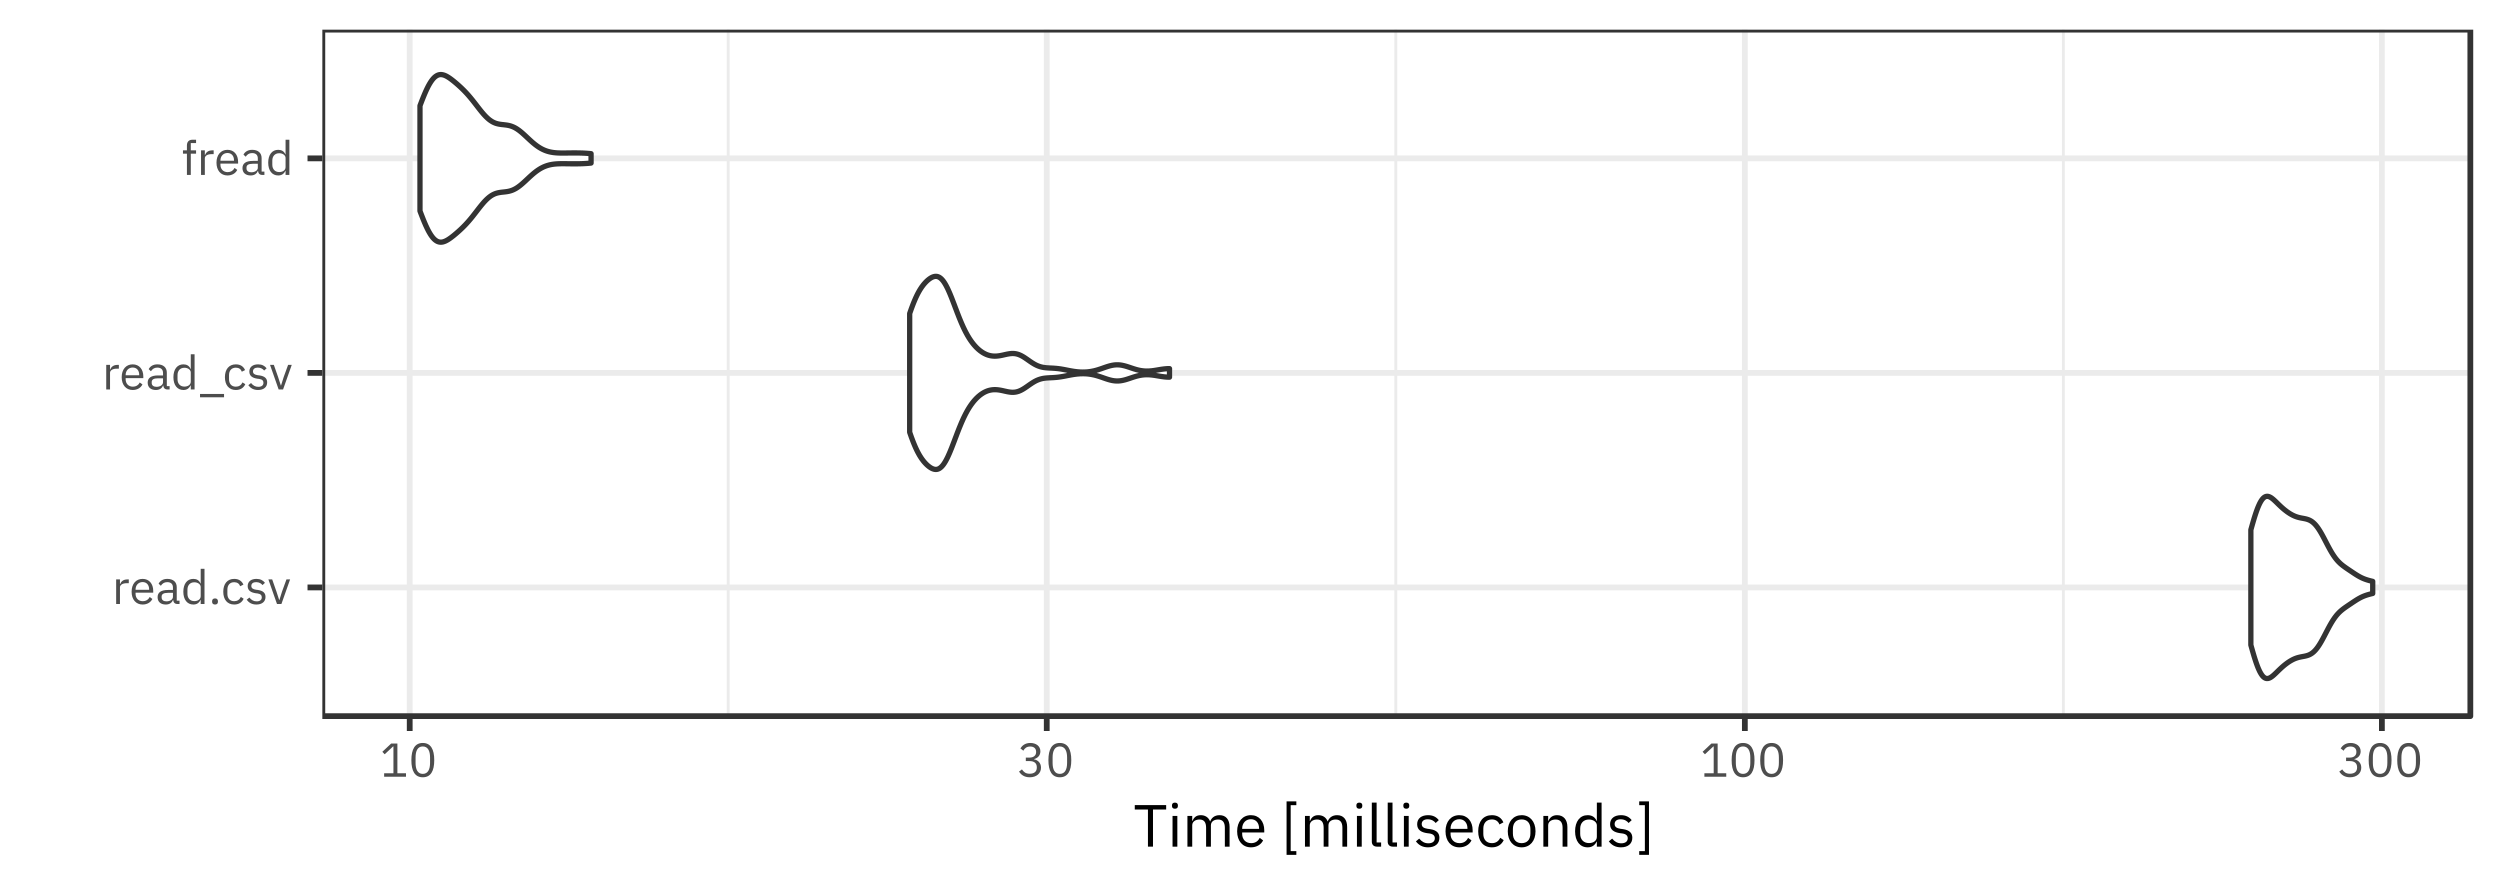 <?xml version="1.0" encoding="UTF-8"?>
<svg xmlns="http://www.w3.org/2000/svg" xmlns:xlink="http://www.w3.org/1999/xlink" width="504pt" height="180pt" viewBox="0 0 504 180" version="1.1">
<defs>
<g>
<symbol overflow="visible" id="glyph0-0">
<path style="stroke:none;" d="M 0.312 0 L 4.219 0 L 4.219 -7.484 L 0.312 -7.484 Z M 0.875 -0.578 L 0.875 -6.906 L 3.641 -6.906 L 3.641 -0.578 Z M 0.875 -0.578 "/>
</symbol>
<symbol overflow="visible" id="glyph0-1">
<path style="stroke:none;" d="M 1.578 0 L 1.578 -3.359 C 1.578 -3.828 2.078 -4.188 2.906 -4.188 L 3.359 -4.188 L 3.359 -4.953 L 3.062 -4.953 C 2.25 -4.953 1.797 -4.516 1.625 -4.031 L 1.578 -4.031 L 1.578 -4.953 L 0.812 -4.953 L 0.812 0 Z M 1.578 0 "/>
</symbol>
<symbol overflow="visible" id="glyph0-2">
<path style="stroke:none;" d="M 2.672 0.109 C 3.609 0.109 4.312 -0.344 4.641 -1.016 L 4.094 -1.406 C 3.828 -0.859 3.344 -0.562 2.719 -0.562 C 1.797 -0.562 1.25 -1.203 1.25 -2.047 L 1.25 -2.281 L 4.812 -2.281 L 4.812 -2.641 C 4.812 -4.047 4 -5.062 2.672 -5.062 C 1.328 -5.062 0.453 -4.047 0.453 -2.469 C 0.453 -0.906 1.328 0.109 2.672 0.109 Z M 2.672 -4.422 C 3.469 -4.422 3.984 -3.844 3.984 -2.969 L 3.984 -2.859 L 1.25 -2.859 L 1.25 -2.922 C 1.25 -3.797 1.844 -4.422 2.672 -4.422 Z M 2.672 -4.422 "/>
</symbol>
<symbol overflow="visible" id="glyph0-3">
<path style="stroke:none;" d="M 4.844 0 L 4.844 -0.672 L 4.281 -0.672 L 4.281 -3.391 C 4.281 -4.438 3.562 -5.062 2.375 -5.062 C 1.484 -5.062 0.891 -4.625 0.625 -4.094 L 1.078 -3.672 C 1.359 -4.109 1.75 -4.406 2.344 -4.406 C 3.125 -4.406 3.516 -4.016 3.516 -3.312 L 3.516 -2.828 L 2.531 -2.828 C 1.094 -2.828 0.422 -2.312 0.422 -1.375 C 0.422 -0.453 1.031 0.109 2.078 0.109 C 2.766 0.109 3.297 -0.203 3.516 -0.812 L 3.562 -0.812 C 3.609 -0.344 3.844 0 4.406 0 Z M 2.203 -0.531 C 1.609 -0.531 1.234 -0.812 1.234 -1.312 L 1.234 -1.5 C 1.234 -1.984 1.625 -2.25 2.5 -2.25 L 3.516 -2.25 L 3.516 -1.438 C 3.516 -0.938 2.969 -0.531 2.203 -0.531 Z M 2.203 -0.531 "/>
</symbol>
<symbol overflow="visible" id="glyph0-4">
<path style="stroke:none;" d="M 3.984 0 L 4.75 0 L 4.75 -7.094 L 3.984 -7.094 L 3.984 -4.141 L 3.938 -4.141 C 3.688 -4.766 3.172 -5.062 2.5 -5.062 C 1.25 -5.062 0.484 -4.062 0.484 -2.469 C 0.484 -0.891 1.25 0.109 2.5 0.109 C 3.172 0.109 3.641 -0.188 3.938 -0.812 L 3.984 -0.812 Z M 2.703 -0.578 C 1.844 -0.578 1.312 -1.172 1.312 -2.047 L 1.312 -2.891 C 1.312 -3.781 1.844 -4.375 2.703 -4.375 C 3.406 -4.375 3.984 -3.969 3.984 -3.422 L 3.984 -1.578 C 3.984 -0.938 3.406 -0.578 2.703 -0.578 Z M 2.703 -0.578 "/>
</symbol>
<symbol overflow="visible" id="glyph0-5">
<path style="stroke:none;" d="M 1.312 0.109 C 1.703 0.109 1.891 -0.109 1.891 -0.438 L 1.891 -0.562 C 1.891 -0.891 1.703 -1.125 1.312 -1.125 C 0.906 -1.125 0.719 -0.891 0.719 -0.562 L 0.719 -0.438 C 0.719 -0.109 0.906 0.109 1.312 0.109 Z M 1.312 0.109 "/>
</symbol>
<symbol overflow="visible" id="glyph0-6">
<path style="stroke:none;" d="M 2.656 0.109 C 3.594 0.109 4.234 -0.344 4.562 -1.062 L 4 -1.422 C 3.734 -0.859 3.281 -0.562 2.656 -0.562 C 1.75 -0.562 1.281 -1.188 1.281 -2.047 L 1.281 -2.891 C 1.281 -3.766 1.75 -4.391 2.656 -4.391 C 3.266 -4.391 3.688 -4.094 3.859 -3.578 L 4.516 -3.906 C 4.219 -4.578 3.641 -5.062 2.656 -5.062 C 1.266 -5.062 0.453 -4.062 0.453 -2.469 C 0.453 -0.891 1.266 0.109 2.656 0.109 Z M 2.656 0.109 "/>
</symbol>
<symbol overflow="visible" id="glyph0-7">
<path style="stroke:none;" d="M 2.297 0.109 C 3.438 0.109 4.141 -0.469 4.141 -1.422 C 4.141 -2.172 3.719 -2.656 2.625 -2.828 L 2.234 -2.875 C 1.625 -2.969 1.281 -3.172 1.281 -3.641 C 1.281 -4.109 1.625 -4.406 2.25 -4.406 C 2.891 -4.406 3.312 -4.109 3.531 -3.812 L 4.031 -4.266 C 3.641 -4.766 3.109 -5.062 2.312 -5.062 C 1.312 -5.062 0.547 -4.578 0.547 -3.609 C 0.547 -2.688 1.234 -2.312 2.141 -2.172 L 2.531 -2.125 C 3.188 -2.031 3.391 -1.734 3.391 -1.344 C 3.391 -0.828 3.016 -0.531 2.359 -0.531 C 1.734 -0.531 1.281 -0.812 0.891 -1.297 L 0.344 -0.859 C 0.781 -0.266 1.391 0.109 2.297 0.109 Z M 2.297 0.109 "/>
</symbol>
<symbol overflow="visible" id="glyph0-8">
<path style="stroke:none;" d="M 2.797 0 L 4.547 -4.953 L 3.812 -4.953 L 2.922 -2.5 L 2.391 -0.812 L 2.344 -0.812 L 1.797 -2.5 L 0.938 -4.953 L 0.172 -4.953 L 1.906 0 Z M 2.797 0 "/>
</symbol>
<symbol overflow="visible" id="glyph0-9">
<path style="stroke:none;" d="M 5.125 1.578 L 5.125 0.906 L 0.281 0.906 L 0.281 1.578 Z M 5.125 1.578 "/>
</symbol>
<symbol overflow="visible" id="glyph0-10">
<path style="stroke:none;" d="M 1.078 0 L 1.859 0 L 1.859 -4.281 L 2.922 -4.281 L 2.922 -4.953 L 1.859 -4.953 L 1.859 -6.422 L 2.922 -6.422 L 2.922 -7.094 L 2.172 -7.094 C 1.438 -7.094 1.078 -6.625 1.078 -5.953 L 1.078 -4.953 L 0.281 -4.953 L 0.281 -4.281 L 1.078 -4.281 Z M 1.078 0 "/>
</symbol>
<symbol overflow="visible" id="glyph0-11">
<path style="stroke:none;" d="M 5.25 0 L 5.25 -0.703 L 3.516 -0.703 L 3.516 -6.703 L 2.266 -6.703 L 0.484 -5.031 L 0.953 -4.531 L 2.641 -6.109 L 2.719 -6.109 L 2.719 -0.703 L 0.844 -0.703 L 0.844 0 Z M 5.25 0 "/>
</symbol>
<symbol overflow="visible" id="glyph0-12">
<path style="stroke:none;" d="M 2.875 0.109 C 4.484 0.109 5.188 -1.156 5.188 -3.344 C 5.188 -5.531 4.484 -6.812 2.875 -6.812 C 1.281 -6.812 0.578 -5.531 0.578 -3.344 C 0.578 -1.156 1.281 0.109 2.875 0.109 Z M 2.875 -0.578 C 1.828 -0.578 1.422 -1.5 1.422 -2.797 L 1.422 -3.891 C 1.422 -5.188 1.828 -6.109 2.875 -6.109 C 3.922 -6.109 4.344 -5.188 4.344 -3.891 L 4.344 -2.797 C 4.344 -1.5 3.922 -0.578 2.875 -0.578 Z M 2.875 -0.578 "/>
</symbol>
<symbol overflow="visible" id="glyph0-13">
<path style="stroke:none;" d="M 1.781 -3.859 L 1.781 -3.156 L 2.562 -3.156 C 3.5 -3.156 4 -2.703 4 -1.922 L 4 -1.844 C 4 -1.062 3.5 -0.609 2.562 -0.609 C 1.75 -0.609 1.359 -0.953 1 -1.484 L 0.406 -1.031 C 0.812 -0.453 1.406 0.109 2.578 0.109 C 3.938 0.109 4.844 -0.688 4.844 -1.828 C 4.844 -2.844 4.156 -3.375 3.438 -3.516 L 3.438 -3.562 C 4.141 -3.734 4.719 -4.266 4.719 -5.125 C 4.719 -6.203 3.812 -6.812 2.688 -6.812 C 1.609 -6.812 1.031 -6.25 0.688 -5.719 L 1.281 -5.25 C 1.562 -5.766 1.969 -6.094 2.672 -6.094 C 3.375 -6.094 3.859 -5.734 3.859 -5.031 L 3.859 -4.969 C 3.859 -4.328 3.406 -3.859 2.5 -3.859 Z M 1.781 -3.859 "/>
</symbol>
<symbol overflow="visible" id="glyph1-0">
<path style="stroke:none;" d="M 0.391 0 L 5.281 0 L 5.281 -9.359 L 0.391 -9.359 Z M 1.109 -0.719 L 1.109 -8.641 L 4.562 -8.641 L 4.562 -0.719 Z M 1.109 -0.719 "/>
</symbol>
<symbol overflow="visible" id="glyph1-1">
<path style="stroke:none;" d="M 6.594 -7.484 L 6.594 -8.375 L 0.266 -8.375 L 0.266 -7.484 L 2.922 -7.484 L 2.922 0 L 3.938 0 L 3.938 -7.484 Z M 6.594 -7.484 "/>
</symbol>
<symbol overflow="visible" id="glyph1-2">
<path style="stroke:none;" d="M 1.5 -7.641 C 1.906 -7.641 2.094 -7.859 2.094 -8.188 L 2.094 -8.344 C 2.094 -8.656 1.906 -8.875 1.5 -8.875 C 1.094 -8.875 0.906 -8.656 0.906 -8.344 L 0.906 -8.188 C 0.906 -7.859 1.094 -7.641 1.5 -7.641 Z M 1.016 0 L 1.984 0 L 1.984 -6.188 L 1.016 -6.188 Z M 1.016 0 "/>
</symbol>
<symbol overflow="visible" id="glyph1-3">
<path style="stroke:none;" d="M 1.984 0 L 1.984 -4.297 C 1.984 -5.094 2.703 -5.469 3.453 -5.469 C 4.375 -5.469 4.781 -4.906 4.781 -3.797 L 4.781 0 L 5.75 0 L 5.75 -4.297 C 5.75 -5.094 6.438 -5.469 7.203 -5.469 C 8.141 -5.469 8.562 -4.891 8.562 -3.797 L 8.562 0 L 9.516 0 L 9.516 -3.969 C 9.516 -5.469 8.766 -6.344 7.5 -6.344 C 6.438 -6.344 5.844 -5.75 5.609 -5.078 L 5.594 -5.078 C 5.25 -5.969 4.516 -6.344 3.703 -6.344 C 2.734 -6.344 2.297 -5.812 2.031 -5.188 L 1.984 -5.188 L 1.984 -6.188 L 1.016 -6.188 L 1.016 0 Z M 1.984 0 "/>
</symbol>
<symbol overflow="visible" id="glyph1-4">
<path style="stroke:none;" d="M 3.344 0.141 C 4.516 0.141 5.406 -0.438 5.797 -1.266 L 5.109 -1.766 C 4.781 -1.078 4.188 -0.703 3.406 -0.703 C 2.25 -0.703 1.578 -1.5 1.578 -2.562 L 1.578 -2.859 L 6.031 -2.859 L 6.031 -3.312 C 6.031 -5.062 5 -6.344 3.344 -6.344 C 1.672 -6.344 0.562 -5.062 0.562 -3.094 C 0.562 -1.125 1.672 0.141 3.344 0.141 Z M 3.344 -5.531 C 4.328 -5.531 4.984 -4.797 4.984 -3.703 L 4.984 -3.578 L 1.578 -3.578 L 1.578 -3.656 C 1.578 -4.734 2.297 -5.531 3.344 -5.531 Z M 3.344 -5.531 "/>
</symbol>
<symbol overflow="visible" id="glyph1-5">
<path style="stroke:none;" d=""/>
</symbol>
<symbol overflow="visible" id="glyph1-6">
<path style="stroke:none;" d="M 3.078 1.656 L 3.078 0.906 L 1.938 0.906 L 1.938 -8.359 L 3.078 -8.359 L 3.078 -9.125 L 1.109 -9.125 L 1.109 1.656 Z M 3.078 1.656 "/>
</symbol>
<symbol overflow="visible" id="glyph1-7">
<path style="stroke:none;" d="M 2.891 0 L 2.891 -0.844 L 1.984 -0.844 L 1.984 -8.875 L 1.016 -8.875 L 1.016 -1 C 1.016 -0.422 1.375 0 2.047 0 Z M 2.891 0 "/>
</symbol>
<symbol overflow="visible" id="glyph1-8">
<path style="stroke:none;" d="M 2.875 0.141 C 4.297 0.141 5.172 -0.594 5.172 -1.781 C 5.172 -2.719 4.641 -3.328 3.281 -3.531 L 2.797 -3.594 C 2.031 -3.719 1.609 -3.953 1.609 -4.562 C 1.609 -5.141 2.031 -5.516 2.812 -5.516 C 3.609 -5.516 4.141 -5.141 4.422 -4.766 L 5.047 -5.344 C 4.547 -5.969 3.891 -6.344 2.891 -6.344 C 1.625 -6.344 0.688 -5.734 0.688 -4.516 C 0.688 -3.359 1.531 -2.891 2.672 -2.719 L 3.172 -2.656 C 3.984 -2.531 4.25 -2.156 4.25 -1.688 C 4.25 -1.047 3.766 -0.672 2.953 -0.672 C 2.172 -0.672 1.594 -1.016 1.109 -1.625 L 0.438 -1.062 C 0.984 -0.344 1.734 0.141 2.875 0.141 Z M 2.875 0.141 "/>
</symbol>
<symbol overflow="visible" id="glyph1-9">
<path style="stroke:none;" d="M 3.328 0.141 C 4.5 0.141 5.297 -0.438 5.703 -1.312 L 5 -1.781 C 4.672 -1.078 4.109 -0.703 3.328 -0.703 C 2.188 -0.703 1.594 -1.484 1.594 -2.562 L 1.594 -3.625 C 1.594 -4.703 2.188 -5.484 3.328 -5.484 C 4.078 -5.484 4.609 -5.109 4.844 -4.469 L 5.641 -4.891 C 5.281 -5.734 4.547 -6.344 3.328 -6.344 C 1.578 -6.344 0.562 -5.078 0.562 -3.094 C 0.562 -1.109 1.578 0.141 3.328 0.141 Z M 3.328 0.141 "/>
</symbol>
<symbol overflow="visible" id="glyph1-10">
<path style="stroke:none;" d="M 3.359 0.141 C 5.016 0.141 6.156 -1.125 6.156 -3.094 C 6.156 -5.062 5.016 -6.344 3.359 -6.344 C 1.703 -6.344 0.562 -5.062 0.562 -3.094 C 0.562 -1.125 1.703 0.141 3.359 0.141 Z M 3.359 -0.703 C 2.328 -0.703 1.594 -1.344 1.594 -2.656 L 1.594 -3.547 C 1.594 -4.844 2.328 -5.484 3.359 -5.484 C 4.391 -5.484 5.125 -4.844 5.125 -3.547 L 5.125 -2.656 C 5.125 -1.344 4.391 -0.703 3.359 -0.703 Z M 3.359 -0.703 "/>
</symbol>
<symbol overflow="visible" id="glyph1-11">
<path style="stroke:none;" d="M 1.984 0 L 1.984 -4.297 C 1.984 -5.094 2.719 -5.469 3.484 -5.469 C 4.422 -5.469 4.891 -4.906 4.891 -3.797 L 4.891 0 L 5.859 0 L 5.859 -3.969 C 5.859 -5.469 5.047 -6.344 3.781 -6.344 C 2.859 -6.344 2.328 -5.875 2.031 -5.188 L 1.984 -5.188 L 1.984 -6.188 L 1.016 -6.188 L 1.016 0 Z M 1.984 0 "/>
</symbol>
<symbol overflow="visible" id="glyph1-12">
<path style="stroke:none;" d="M 4.984 0 L 5.938 0 L 5.938 -8.875 L 4.984 -8.875 L 4.984 -5.188 L 4.938 -5.188 C 4.609 -5.969 3.969 -6.344 3.125 -6.344 C 1.578 -6.344 0.594 -5.078 0.594 -3.094 C 0.594 -1.109 1.578 0.141 3.125 0.141 C 3.969 0.141 4.562 -0.234 4.938 -1.016 L 4.984 -1.016 Z M 3.391 -0.719 C 2.297 -0.719 1.625 -1.469 1.625 -2.562 L 1.625 -3.625 C 1.625 -4.734 2.297 -5.469 3.391 -5.469 C 4.266 -5.469 4.984 -4.969 4.984 -4.281 L 4.984 -1.984 C 4.984 -1.172 4.266 -0.719 3.391 -0.719 Z M 3.391 -0.719 "/>
</symbol>
<symbol overflow="visible" id="glyph1-13">
<path style="stroke:none;" d="M 0.719 -9.125 L 0.719 -8.359 L 1.859 -8.359 L 1.859 0.906 L 0.719 0.906 L 0.719 1.656 L 2.688 1.656 L 2.688 -9.125 Z M 0.719 -9.125 "/>
</symbol>
</g>
<clipPath id="clip1">
  <path d="M 64.984 5.977 L 499 5.977 L 499 145 L 64.984 145 Z M 64.984 5.977 "/>
</clipPath>
<clipPath id="clip2">
  <path d="M 146 5.977 L 148 5.977 L 148 145 L 146 145 Z M 146 5.977 "/>
</clipPath>
<clipPath id="clip3">
  <path d="M 281 5.977 L 282 5.977 L 282 145 L 281 145 Z M 281 5.977 "/>
</clipPath>
<clipPath id="clip4">
  <path d="M 415 5.977 L 417 5.977 L 417 145 L 415 145 Z M 415 5.977 "/>
</clipPath>
<clipPath id="clip5">
  <path d="M 64.984 117 L 499 117 L 499 120 L 64.984 120 Z M 64.984 117 "/>
</clipPath>
<clipPath id="clip6">
  <path d="M 64.984 74 L 499 74 L 499 76 L 64.984 76 Z M 64.984 74 "/>
</clipPath>
<clipPath id="clip7">
  <path d="M 64.984 31 L 499 31 L 499 33 L 64.984 33 Z M 64.984 31 "/>
</clipPath>
<clipPath id="clip8">
  <path d="M 82 5.977 L 84 5.977 L 84 145 L 82 145 Z M 82 5.977 "/>
</clipPath>
<clipPath id="clip9">
  <path d="M 210 5.977 L 212 5.977 L 212 145 L 210 145 Z M 210 5.977 "/>
</clipPath>
<clipPath id="clip10">
  <path d="M 351 5.977 L 353 5.977 L 353 145 L 351 145 Z M 351 5.977 "/>
</clipPath>
<clipPath id="clip11">
  <path d="M 479 5.977 L 481 5.977 L 481 145 L 479 145 Z M 479 5.977 "/>
</clipPath>
<clipPath id="clip12">
  <path d="M 64.984 5.977 L 499 5.977 L 499 145 L 64.984 145 Z M 64.984 5.977 "/>
</clipPath>
</defs>
<g id="surface502">
<rect x="0" y="0" width="504" height="180" style="fill:rgb(100%,100%,100%);fill-opacity:1;stroke:none;"/>
<rect x="0" y="0" width="504" height="180" style="fill:rgb(100%,100%,100%);fill-opacity:1;stroke:none;"/>
<path style="fill:none;stroke-width:1.164;stroke-linecap:round;stroke-linejoin:round;stroke:rgb(100%,100%,100%);stroke-opacity:1;stroke-miterlimit:10;" d="M 0 180 L 504 180 L 504 0 L 0 0 Z M 0 180 "/>
<g clip-path="url(#clip1)" clip-rule="nonzero">
<path style=" stroke:none;fill-rule:nonzero;fill:rgb(100%,100%,100%);fill-opacity:1;" d="M 64.984 144.375 L 498.02 144.375 L 498.02 5.98 L 64.984 5.98 Z M 64.984 144.375 "/>
</g>
<g clip-path="url(#clip2)" clip-rule="nonzero">
<path style="fill:none;stroke-width:0.582;stroke-linecap:butt;stroke-linejoin:round;stroke:rgb(92.157%,92.157%,92.157%);stroke-opacity:1;stroke-miterlimit:10;" d="M 146.809 144.375 L 146.809 5.977 "/>
</g>
<g clip-path="url(#clip3)" clip-rule="nonzero">
<path style="fill:none;stroke-width:0.582;stroke-linecap:butt;stroke-linejoin:round;stroke:rgb(92.157%,92.157%,92.157%);stroke-opacity:1;stroke-miterlimit:10;" d="M 281.395 144.375 L 281.395 5.977 "/>
</g>
<g clip-path="url(#clip4)" clip-rule="nonzero">
<path style="fill:none;stroke-width:0.582;stroke-linecap:butt;stroke-linejoin:round;stroke:rgb(92.157%,92.157%,92.157%);stroke-opacity:1;stroke-miterlimit:10;" d="M 415.977 144.375 L 415.977 5.977 "/>
</g>
<g clip-path="url(#clip5)" clip-rule="nonzero">
<path style="fill:none;stroke-width:1.164;stroke-linecap:butt;stroke-linejoin:round;stroke:rgb(92.157%,92.157%,92.157%);stroke-opacity:1;stroke-miterlimit:10;" d="M 64.984 118.426 L 498.023 118.426 "/>
</g>
<g clip-path="url(#clip6)" clip-rule="nonzero">
<path style="fill:none;stroke-width:1.164;stroke-linecap:butt;stroke-linejoin:round;stroke:rgb(92.157%,92.157%,92.157%);stroke-opacity:1;stroke-miterlimit:10;" d="M 64.984 75.176 L 498.023 75.176 "/>
</g>
<g clip-path="url(#clip7)" clip-rule="nonzero">
<path style="fill:none;stroke-width:1.164;stroke-linecap:butt;stroke-linejoin:round;stroke:rgb(92.157%,92.157%,92.157%);stroke-opacity:1;stroke-miterlimit:10;" d="M 64.984 31.926 L 498.023 31.926 "/>
</g>
<g clip-path="url(#clip8)" clip-rule="nonzero">
<path style="fill:none;stroke-width:1.164;stroke-linecap:butt;stroke-linejoin:round;stroke:rgb(92.157%,92.157%,92.157%);stroke-opacity:1;stroke-miterlimit:10;" d="M 82.598 144.375 L 82.598 5.977 "/>
</g>
<g clip-path="url(#clip9)" clip-rule="nonzero">
<path style="fill:none;stroke-width:1.164;stroke-linecap:butt;stroke-linejoin:round;stroke:rgb(92.157%,92.157%,92.157%);stroke-opacity:1;stroke-miterlimit:10;" d="M 211.023 144.375 L 211.023 5.977 "/>
</g>
<g clip-path="url(#clip10)" clip-rule="nonzero">
<path style="fill:none;stroke-width:1.164;stroke-linecap:butt;stroke-linejoin:round;stroke:rgb(92.157%,92.157%,92.157%);stroke-opacity:1;stroke-miterlimit:10;" d="M 351.762 144.375 L 351.762 5.977 "/>
</g>
<g clip-path="url(#clip11)" clip-rule="nonzero">
<path style="fill:none;stroke-width:1.164;stroke-linecap:butt;stroke-linejoin:round;stroke:rgb(92.157%,92.157%,92.157%);stroke-opacity:1;stroke-miterlimit:10;" d="M 480.188 144.375 L 480.188 5.977 "/>
</g>
<path style="fill-rule:nonzero;fill:rgb(100%,100%,100%);fill-opacity:1;stroke-width:1.067;stroke-linecap:round;stroke-linejoin:round;stroke:rgb(20%,20%,20%);stroke-opacity:1;stroke-miterlimit:10;" d="M 453.773 130.031 L 453.82 130.203 L 453.871 130.379 L 453.965 130.723 L 454.016 130.895 L 454.062 131.066 L 454.109 131.234 L 454.16 131.402 L 454.254 131.73 L 454.305 131.895 L 454.352 132.059 L 454.398 132.219 L 454.445 132.375 L 454.496 132.531 L 454.543 132.688 L 454.59 132.84 L 454.641 132.988 L 454.688 133.137 L 454.734 133.281 L 454.785 133.426 L 454.832 133.566 L 454.926 133.84 L 454.977 133.973 L 455.07 134.23 L 455.121 134.355 L 455.168 134.48 L 455.215 134.598 L 455.266 134.715 L 455.312 134.828 L 455.359 134.938 L 455.41 135.043 L 455.457 135.148 L 455.504 135.25 L 455.551 135.348 L 455.602 135.441 L 455.695 135.621 L 455.746 135.703 L 455.793 135.785 L 455.84 135.863 L 455.891 135.938 L 455.938 136.012 L 455.984 136.078 L 456.035 136.145 L 456.082 136.207 L 456.129 136.266 L 456.176 136.32 L 456.227 136.371 L 456.273 136.422 L 456.32 136.465 L 456.371 136.508 L 456.418 136.547 L 456.465 136.582 L 456.516 136.617 L 456.609 136.672 L 456.66 136.699 L 456.754 136.738 L 456.801 136.754 L 456.852 136.766 L 456.898 136.777 L 456.945 136.785 L 456.996 136.789 L 457.141 136.789 L 457.188 136.781 L 457.234 136.777 L 457.285 136.766 L 457.379 136.742 L 457.426 136.727 L 457.477 136.707 L 457.57 136.668 L 457.621 136.645 L 457.668 136.621 L 457.715 136.594 L 457.766 136.566 L 457.859 136.504 L 457.91 136.473 L 458.051 136.367 L 458.102 136.332 L 458.195 136.254 L 458.246 136.215 L 458.293 136.176 L 458.34 136.133 L 458.391 136.09 L 458.531 135.961 L 458.582 135.914 L 458.629 135.871 L 458.676 135.824 L 458.727 135.781 L 458.82 135.688 L 458.871 135.641 L 458.965 135.547 L 459.016 135.5 L 459.156 135.359 L 459.207 135.312 L 459.301 135.219 L 459.352 135.172 L 459.445 135.078 L 459.496 135.031 L 459.543 134.988 L 459.59 134.941 L 459.641 134.895 L 459.688 134.852 L 459.734 134.805 L 459.781 134.762 L 459.832 134.715 L 459.926 134.629 L 459.977 134.582 L 460.07 134.496 L 460.121 134.453 L 460.168 134.414 L 460.215 134.371 L 460.266 134.328 L 460.312 134.289 L 460.359 134.246 L 460.406 134.207 L 460.457 134.168 L 460.504 134.129 L 460.551 134.086 L 460.602 134.051 L 460.695 133.973 L 460.746 133.934 L 460.793 133.898 L 460.84 133.859 L 460.891 133.824 L 460.984 133.754 L 461.031 133.715 L 461.082 133.684 L 461.176 133.613 L 461.227 133.578 L 461.273 133.547 L 461.32 133.512 L 461.371 133.48 L 461.512 133.387 L 461.562 133.355 L 461.609 133.324 L 461.656 133.297 L 461.707 133.266 L 461.801 133.211 L 461.852 133.18 L 461.945 133.125 L 461.996 133.102 L 462.09 133.047 L 462.137 133.023 L 462.188 133 L 462.234 132.973 L 462.281 132.949 L 462.332 132.926 L 462.379 132.902 L 462.426 132.883 L 462.477 132.859 L 462.523 132.84 L 462.57 132.816 L 462.621 132.797 L 462.762 132.738 L 462.812 132.723 L 462.859 132.703 L 462.906 132.688 L 462.957 132.672 L 463.004 132.652 L 463.051 132.637 L 463.102 132.621 L 463.148 132.605 L 463.195 132.594 L 463.246 132.578 L 463.293 132.566 L 463.34 132.551 L 463.387 132.539 L 463.438 132.527 L 463.531 132.504 L 463.582 132.492 L 463.676 132.469 L 463.727 132.461 L 463.82 132.438 L 463.871 132.43 L 463.918 132.418 L 464.012 132.402 L 464.062 132.391 L 464.156 132.375 L 464.207 132.363 L 464.301 132.348 L 464.352 132.34 L 464.398 132.328 L 464.492 132.312 L 464.543 132.301 L 464.59 132.293 L 464.637 132.281 L 464.688 132.273 L 464.781 132.25 L 464.832 132.238 L 464.926 132.215 L 464.977 132.203 L 465.023 132.191 L 465.117 132.16 L 465.168 132.148 L 465.262 132.117 L 465.312 132.098 L 465.359 132.082 L 465.406 132.062 L 465.457 132.043 L 465.504 132.023 L 465.551 132 L 465.602 131.98 L 465.648 131.957 L 465.695 131.93 L 465.742 131.906 L 465.793 131.879 L 465.887 131.824 L 465.938 131.793 L 466.031 131.73 L 466.082 131.699 L 466.176 131.629 L 466.227 131.59 L 466.367 131.473 L 466.418 131.43 L 466.465 131.387 L 466.512 131.34 L 466.562 131.293 L 466.609 131.246 L 466.656 131.195 L 466.707 131.145 L 466.754 131.094 L 466.801 131.039 L 466.852 130.984 L 466.898 130.93 L 466.992 130.812 L 467.043 130.754 L 467.09 130.691 L 467.137 130.625 L 467.188 130.562 L 467.281 130.43 L 467.332 130.359 L 467.473 130.148 L 467.523 130.074 L 467.57 130 L 467.617 129.922 L 467.668 129.844 L 467.762 129.688 L 467.812 129.609 L 467.906 129.445 L 467.957 129.359 L 468.004 129.277 L 468.098 129.105 L 468.148 129.02 L 468.195 128.934 L 468.242 128.844 L 468.293 128.754 L 468.34 128.668 L 468.387 128.574 L 468.438 128.484 L 468.531 128.305 L 468.582 128.211 L 468.629 128.121 L 468.676 128.027 L 468.723 127.938 L 468.773 127.844 L 468.82 127.75 L 468.867 127.66 L 468.918 127.566 L 469.012 127.379 L 469.062 127.289 L 469.109 127.195 L 469.156 127.105 L 469.207 127.012 L 469.254 126.922 L 469.301 126.828 L 469.348 126.738 L 469.398 126.648 L 469.492 126.469 L 469.543 126.379 L 469.59 126.293 L 469.637 126.203 L 469.688 126.117 L 469.781 125.945 L 469.832 125.863 L 469.879 125.777 L 469.973 125.613 L 470.023 125.531 L 470.117 125.375 L 470.168 125.297 L 470.262 125.141 L 470.312 125.066 L 470.406 124.918 L 470.457 124.848 L 470.598 124.637 L 470.648 124.57 L 470.742 124.438 L 470.793 124.375 L 470.84 124.309 L 470.887 124.246 L 470.938 124.188 L 470.984 124.125 L 471.078 124.008 L 471.129 123.953 L 471.176 123.895 L 471.223 123.844 L 471.273 123.789 L 471.32 123.734 L 471.367 123.684 L 471.418 123.633 L 471.512 123.531 L 471.562 123.484 L 471.703 123.344 L 471.754 123.301 L 471.801 123.258 L 471.848 123.211 L 471.898 123.168 L 471.945 123.129 L 471.992 123.086 L 472.043 123.047 L 472.09 123.004 L 472.137 122.965 L 472.188 122.926 L 472.234 122.891 L 472.328 122.812 L 472.379 122.777 L 472.426 122.738 L 472.473 122.703 L 472.523 122.668 L 472.617 122.598 L 472.668 122.562 L 472.762 122.492 L 472.812 122.461 L 472.906 122.391 L 472.953 122.359 L 473.004 122.324 L 473.051 122.293 L 473.098 122.258 L 473.148 122.227 L 473.195 122.195 L 473.242 122.16 L 473.293 122.129 L 473.34 122.094 L 473.387 122.062 L 473.438 122.031 L 473.484 121.996 L 473.578 121.934 L 473.629 121.902 L 473.676 121.867 L 473.723 121.836 L 473.773 121.805 L 473.82 121.77 L 473.867 121.738 L 473.918 121.707 L 473.965 121.676 L 474.012 121.641 L 474.059 121.609 L 474.109 121.578 L 474.156 121.543 L 474.203 121.512 L 474.254 121.48 L 474.301 121.449 L 474.348 121.414 L 474.398 121.383 L 474.492 121.32 L 474.543 121.289 L 474.684 121.195 L 474.734 121.164 L 474.828 121.102 L 474.879 121.07 L 474.973 121.008 L 475.023 120.977 L 475.07 120.949 L 475.117 120.918 L 475.168 120.887 L 475.215 120.859 L 475.262 120.828 L 475.309 120.801 L 475.359 120.773 L 475.406 120.746 L 475.453 120.715 L 475.504 120.688 L 475.598 120.633 L 475.648 120.609 L 475.742 120.555 L 475.793 120.531 L 475.84 120.504 L 475.934 120.457 L 475.984 120.43 L 476.078 120.383 L 476.129 120.363 L 476.223 120.316 L 476.273 120.293 L 476.367 120.254 L 476.418 120.23 L 476.559 120.172 L 476.609 120.152 L 476.656 120.133 L 476.703 120.117 L 476.754 120.098 L 476.801 120.078 L 476.848 120.062 L 476.898 120.047 L 476.945 120.027 L 477.039 119.996 L 477.09 119.98 L 477.184 119.949 L 477.234 119.934 L 477.281 119.918 L 477.328 119.906 L 477.379 119.891 L 477.426 119.875 L 477.473 119.863 L 477.523 119.848 L 477.617 119.824 L 477.664 119.809 L 477.715 119.797 L 477.809 119.773 L 477.859 119.758 L 477.953 119.734 L 478.004 119.723 L 478.098 119.699 L 478.148 119.688 L 478.289 119.652 L 478.34 119.641 L 478.34 117.207 L 478.289 117.195 L 478.148 117.16 L 478.098 117.148 L 478.004 117.125 L 477.953 117.113 L 477.859 117.09 L 477.809 117.078 L 477.762 117.066 L 477.715 117.051 L 477.664 117.039 L 477.617 117.027 L 477.57 117.012 L 477.523 117 L 477.473 116.984 L 477.426 116.973 L 477.379 116.957 L 477.328 116.945 L 477.234 116.914 L 477.184 116.898 L 477.09 116.867 L 477.039 116.852 L 476.898 116.805 L 476.848 116.785 L 476.801 116.77 L 476.754 116.75 L 476.703 116.734 L 476.609 116.695 L 476.559 116.676 L 476.418 116.617 L 476.367 116.598 L 476.32 116.574 L 476.273 116.555 L 476.223 116.531 L 476.176 116.512 L 476.129 116.488 L 476.078 116.465 L 475.984 116.418 L 475.934 116.395 L 475.887 116.367 L 475.793 116.32 L 475.742 116.293 L 475.695 116.266 L 475.648 116.242 L 475.598 116.215 L 475.504 116.16 L 475.453 116.133 L 475.359 116.078 L 475.309 116.047 L 475.262 116.02 L 475.215 115.988 L 475.168 115.961 L 475.117 115.93 L 475.07 115.902 L 475.023 115.871 L 474.973 115.84 L 474.926 115.809 L 474.879 115.781 L 474.828 115.75 L 474.734 115.688 L 474.684 115.656 L 474.543 115.562 L 474.492 115.527 L 474.398 115.465 L 474.348 115.434 L 474.301 115.402 L 474.254 115.367 L 474.203 115.336 L 474.109 115.273 L 474.059 115.238 L 473.918 115.145 L 473.867 115.109 L 473.773 115.047 L 473.723 115.012 L 473.629 114.949 L 473.578 114.918 L 473.531 114.883 L 473.438 114.82 L 473.387 114.785 L 473.293 114.723 L 473.242 114.688 L 473.195 114.656 L 473.148 114.621 L 473.098 114.59 L 473.051 114.559 L 473.004 114.523 L 472.953 114.492 L 472.859 114.422 L 472.812 114.391 L 472.762 114.355 L 472.668 114.285 L 472.617 114.25 L 472.523 114.18 L 472.473 114.145 L 472.379 114.074 L 472.328 114.035 L 472.281 114 L 472.188 113.922 L 472.137 113.883 L 472.043 113.805 L 471.992 113.762 L 471.945 113.723 L 471.898 113.68 L 471.848 113.637 L 471.754 113.551 L 471.703 113.504 L 471.562 113.363 L 471.512 113.316 L 471.465 113.266 L 471.367 113.168 L 471.32 113.113 L 471.273 113.062 L 471.223 113.008 L 471.176 112.953 L 471.129 112.895 L 471.078 112.84 L 470.938 112.664 L 470.887 112.602 L 470.793 112.477 L 470.742 112.41 L 470.648 112.277 L 470.598 112.211 L 470.551 112.141 L 470.504 112.074 L 470.457 112 L 470.406 111.93 L 470.312 111.781 L 470.262 111.707 L 470.215 111.633 L 470.168 111.555 L 470.117 111.477 L 470.07 111.395 L 470.023 111.316 L 469.973 111.234 L 469.832 110.988 L 469.781 110.902 L 469.688 110.73 L 469.637 110.645 L 469.59 110.555 L 469.543 110.469 L 469.492 110.379 L 469.398 110.199 L 469.348 110.109 L 469.254 109.93 L 469.207 109.836 L 469.156 109.746 L 469.109 109.652 L 469.062 109.562 L 469.012 109.469 L 468.918 109.281 L 468.867 109.191 L 468.773 109.004 L 468.723 108.914 L 468.629 108.727 L 468.582 108.637 L 468.531 108.547 L 468.484 108.453 L 468.438 108.363 L 468.387 108.273 L 468.293 108.094 L 468.242 108.004 L 468.195 107.918 L 468.148 107.828 L 468.098 107.742 L 468.051 107.656 L 468.004 107.574 L 467.957 107.488 L 467.906 107.406 L 467.812 107.242 L 467.762 107.16 L 467.668 107.004 L 467.617 106.926 L 467.523 106.777 L 467.473 106.703 L 467.426 106.629 L 467.332 106.488 L 467.281 106.422 L 467.234 106.352 L 467.188 106.289 L 467.137 106.223 L 467.043 106.098 L 466.992 106.035 L 466.945 105.977 L 466.898 105.922 L 466.852 105.863 L 466.801 105.809 L 466.754 105.754 L 466.707 105.703 L 466.656 105.652 L 466.609 105.602 L 466.562 105.555 L 466.512 105.508 L 466.465 105.465 L 466.418 105.418 L 466.367 105.379 L 466.32 105.336 L 466.227 105.258 L 466.176 105.223 L 466.129 105.184 L 466.082 105.152 L 466.031 105.117 L 465.938 105.055 L 465.887 105.023 L 465.793 104.969 L 465.742 104.941 L 465.602 104.871 L 465.551 104.848 L 465.457 104.809 L 465.406 104.785 L 465.359 104.77 L 465.312 104.75 L 465.262 104.734 L 465.168 104.703 L 465.117 104.688 L 465.07 104.672 L 465.023 104.66 L 464.977 104.645 L 464.926 104.633 L 464.832 104.609 L 464.781 104.598 L 464.734 104.586 L 464.688 104.578 L 464.637 104.566 L 464.59 104.559 L 464.543 104.547 L 464.492 104.539 L 464.445 104.527 L 464.352 104.512 L 464.301 104.5 L 464.207 104.484 L 464.156 104.477 L 464.109 104.465 L 464.062 104.457 L 464.012 104.449 L 463.965 104.438 L 463.871 104.422 L 463.82 104.41 L 463.773 104.398 L 463.727 104.391 L 463.676 104.379 L 463.629 104.367 L 463.582 104.359 L 463.531 104.348 L 463.438 104.324 L 463.387 104.309 L 463.293 104.285 L 463.246 104.27 L 463.195 104.258 L 463.102 104.227 L 463.051 104.211 L 462.957 104.18 L 462.906 104.164 L 462.859 104.145 L 462.812 104.129 L 462.762 104.109 L 462.621 104.051 L 462.57 104.031 L 462.523 104.012 L 462.477 103.988 L 462.426 103.969 L 462.332 103.922 L 462.281 103.898 L 462.188 103.852 L 462.137 103.828 L 462.043 103.773 L 461.996 103.75 L 461.945 103.723 L 461.852 103.668 L 461.801 103.641 L 461.754 103.613 L 461.707 103.582 L 461.656 103.555 L 461.562 103.492 L 461.512 103.461 L 461.371 103.367 L 461.32 103.336 L 461.273 103.301 L 461.227 103.27 L 461.176 103.234 L 461.129 103.203 L 461.082 103.168 L 461.031 103.133 L 460.938 103.062 L 460.891 103.023 L 460.84 102.988 L 460.793 102.953 L 460.746 102.914 L 460.695 102.875 L 460.648 102.84 L 460.602 102.801 L 460.551 102.762 L 460.457 102.684 L 460.406 102.641 L 460.312 102.562 L 460.266 102.52 L 460.215 102.477 L 460.168 102.438 L 460.121 102.395 L 460.07 102.352 L 459.977 102.266 L 459.926 102.223 L 459.879 102.18 L 459.832 102.133 L 459.781 102.09 L 459.734 102.043 L 459.688 102 L 459.641 101.953 L 459.59 101.906 L 459.543 101.863 L 459.496 101.816 L 459.445 101.77 L 459.352 101.676 L 459.301 101.629 L 459.207 101.535 L 459.156 101.488 L 459.016 101.348 L 458.965 101.301 L 458.871 101.207 L 458.82 101.16 L 458.773 101.113 L 458.727 101.07 L 458.676 101.023 L 458.629 100.977 L 458.582 100.934 L 458.531 100.887 L 458.391 100.758 L 458.34 100.715 L 458.293 100.676 L 458.246 100.633 L 458.195 100.594 L 458.148 100.555 L 458.102 100.52 L 458.051 100.48 L 457.91 100.375 L 457.859 100.344 L 457.812 100.312 L 457.766 100.285 L 457.715 100.258 L 457.668 100.23 L 457.621 100.207 L 457.57 100.184 L 457.523 100.16 L 457.477 100.141 L 457.426 100.125 L 457.332 100.094 L 457.285 100.082 L 457.234 100.074 L 457.188 100.066 L 457.141 100.062 L 457.09 100.059 L 457.043 100.059 L 456.996 100.062 L 456.945 100.066 L 456.852 100.082 L 456.801 100.094 L 456.754 100.113 L 456.707 100.129 L 456.66 100.152 L 456.609 100.176 L 456.562 100.203 L 456.516 100.234 L 456.465 100.266 L 456.418 100.301 L 456.371 100.34 L 456.32 100.383 L 456.227 100.477 L 456.176 100.531 L 456.129 100.586 L 456.035 100.703 L 455.984 100.77 L 455.938 100.836 L 455.891 100.91 L 455.84 100.984 L 455.793 101.062 L 455.746 101.145 L 455.695 101.23 L 455.648 101.316 L 455.602 101.406 L 455.551 101.504 L 455.504 101.598 L 455.457 101.703 L 455.41 101.805 L 455.359 101.914 L 455.312 102.023 L 455.266 102.137 L 455.215 102.25 L 455.121 102.492 L 455.07 102.617 L 454.977 102.875 L 454.926 103.008 L 454.832 103.281 L 454.785 103.426 L 454.734 103.566 L 454.688 103.715 L 454.641 103.859 L 454.59 104.012 L 454.496 104.316 L 454.445 104.473 L 454.305 104.953 L 454.254 105.117 L 454.207 105.281 L 454.16 105.449 L 454.109 105.617 L 454.016 105.953 L 453.965 106.125 L 453.871 106.469 L 453.82 106.645 L 453.773 106.82 Z M 453.773 130.031 "/>
<path style="fill-rule:nonzero;fill:rgb(100%,100%,100%);fill-opacity:1;stroke-width:1.067;stroke-linecap:round;stroke-linejoin:round;stroke:rgb(20%,20%,20%);stroke-opacity:1;stroke-miterlimit:10;" d="M 183.391 87.141 L 183.492 87.438 L 183.695 88.016 L 183.797 88.297 L 183.902 88.57 L 184.004 88.844 L 184.105 89.105 L 184.207 89.359 L 184.312 89.613 L 184.414 89.855 L 184.516 90.09 L 184.617 90.32 L 184.723 90.543 L 184.824 90.758 L 184.926 90.965 L 185.027 91.164 L 185.133 91.359 L 185.234 91.543 L 185.336 91.723 L 185.438 91.895 L 185.543 92.062 L 185.645 92.223 L 185.746 92.375 L 185.848 92.523 L 185.953 92.664 L 186.055 92.801 L 186.156 92.934 L 186.258 93.059 L 186.363 93.18 L 186.465 93.297 L 186.566 93.406 L 186.668 93.512 L 186.773 93.617 L 186.875 93.715 L 186.977 93.809 L 187.078 93.895 L 187.184 93.98 L 187.285 94.062 L 187.387 94.137 L 187.488 94.207 L 187.594 94.277 L 187.797 94.395 L 187.898 94.445 L 188 94.492 L 188.105 94.531 L 188.207 94.566 L 188.309 94.594 L 188.41 94.617 L 188.516 94.629 L 188.617 94.637 L 188.719 94.637 L 188.82 94.629 L 188.926 94.613 L 189.027 94.59 L 189.129 94.555 L 189.23 94.512 L 189.336 94.461 L 189.438 94.398 L 189.539 94.328 L 189.641 94.246 L 189.746 94.156 L 189.848 94.055 L 189.949 93.945 L 190.051 93.828 L 190.156 93.695 L 190.258 93.555 L 190.359 93.406 L 190.461 93.246 L 190.566 93.074 L 190.668 92.895 L 190.77 92.711 L 190.871 92.512 L 190.977 92.309 L 191.078 92.098 L 191.18 91.875 L 191.281 91.648 L 191.387 91.414 L 191.488 91.176 L 191.59 90.93 L 191.691 90.68 L 191.797 90.426 L 191.898 90.168 L 192 89.902 L 192.102 89.641 L 192.203 89.371 L 192.309 89.102 L 192.512 88.562 L 192.613 88.289 L 192.719 88.02 L 192.922 87.48 L 193.023 87.215 L 193.129 86.949 L 193.23 86.688 L 193.434 86.172 L 193.539 85.922 L 193.641 85.672 L 193.844 85.188 L 193.949 84.953 L 194.051 84.723 L 194.152 84.496 L 194.254 84.273 L 194.359 84.059 L 194.461 83.848 L 194.664 83.441 L 194.77 83.246 L 194.973 82.871 L 195.074 82.691 L 195.18 82.516 L 195.281 82.348 L 195.383 82.184 L 195.484 82.023 L 195.59 81.867 L 195.691 81.715 L 195.793 81.57 L 195.895 81.43 L 196 81.289 L 196.102 81.156 L 196.203 81.027 L 196.305 80.902 L 196.406 80.781 L 196.512 80.664 L 196.613 80.551 L 196.816 80.332 L 196.922 80.23 L 197.125 80.035 L 197.227 79.941 L 197.332 79.855 L 197.535 79.684 L 197.637 79.605 L 197.742 79.527 L 197.945 79.387 L 198.047 79.32 L 198.152 79.254 L 198.254 79.191 L 198.355 79.137 L 198.457 79.078 L 198.562 79.027 L 198.664 78.977 L 198.766 78.934 L 198.867 78.887 L 198.973 78.848 L 199.074 78.809 L 199.176 78.773 L 199.277 78.742 L 199.383 78.711 L 199.484 78.688 L 199.586 78.66 L 199.688 78.641 L 199.793 78.621 L 199.996 78.59 L 200.098 78.578 L 200.203 78.57 L 200.305 78.562 L 200.508 78.555 L 200.609 78.555 L 200.715 78.559 L 200.918 78.566 L 201.02 78.574 L 201.125 78.586 L 201.328 78.609 L 201.43 78.625 L 201.535 78.641 L 201.637 78.656 L 201.84 78.695 L 201.945 78.715 L 202.047 78.738 L 202.148 78.758 L 202.25 78.781 L 202.355 78.805 L 202.66 78.875 L 202.766 78.895 L 202.969 78.941 L 203.07 78.961 L 203.176 78.98 L 203.277 79 L 203.48 79.031 L 203.586 79.047 L 203.789 79.07 L 203.891 79.078 L 203.996 79.082 L 204.098 79.086 L 204.199 79.086 L 204.402 79.078 L 204.508 79.07 L 204.609 79.059 L 204.812 79.027 L 204.918 79.004 L 205.02 78.98 L 205.121 78.953 L 205.223 78.922 L 205.328 78.891 L 205.43 78.852 L 205.633 78.766 L 205.738 78.719 L 205.84 78.672 L 206.043 78.562 L 206.148 78.504 L 206.25 78.445 L 206.453 78.32 L 206.559 78.254 L 206.66 78.188 L 206.863 78.047 L 206.969 77.977 L 207.172 77.836 L 207.273 77.762 L 207.379 77.691 L 207.48 77.617 L 207.684 77.477 L 207.789 77.406 L 207.891 77.34 L 207.992 77.27 L 208.094 77.203 L 208.199 77.141 L 208.301 77.074 L 208.605 76.898 L 208.711 76.844 L 208.812 76.789 L 208.914 76.738 L 209.016 76.691 L 209.121 76.645 L 209.223 76.602 L 209.426 76.523 L 209.531 76.488 L 209.633 76.453 L 209.734 76.422 L 209.836 76.395 L 209.941 76.367 L 210.145 76.32 L 210.246 76.301 L 210.352 76.281 L 210.656 76.234 L 210.762 76.223 L 210.863 76.215 L 210.965 76.203 L 211.066 76.195 L 211.172 76.188 L 211.273 76.18 L 211.375 76.176 L 211.477 76.168 L 211.582 76.164 L 211.684 76.156 L 211.887 76.148 L 211.992 76.145 L 212.094 76.137 L 212.195 76.133 L 212.297 76.125 L 212.402 76.121 L 212.809 76.09 L 212.914 76.082 L 213.016 76.07 L 213.117 76.062 L 213.219 76.051 L 213.324 76.039 L 213.426 76.027 L 213.629 75.996 L 213.734 75.984 L 213.938 75.953 L 214.039 75.934 L 214.145 75.918 L 214.246 75.898 L 214.348 75.883 L 214.449 75.863 L 214.555 75.844 L 214.859 75.785 L 214.965 75.766 L 215.066 75.742 L 215.27 75.703 L 215.375 75.684 L 215.68 75.625 L 215.785 75.605 L 215.887 75.586 L 215.988 75.57 L 216.09 75.551 L 216.195 75.535 L 216.297 75.516 L 216.5 75.484 L 216.605 75.469 L 216.707 75.457 L 216.809 75.441 L 217.012 75.418 L 217.117 75.406 L 217.219 75.395 L 217.422 75.379 L 217.527 75.371 L 217.73 75.355 L 217.832 75.352 L 217.938 75.348 L 218.039 75.344 L 218.141 75.344 L 218.242 75.34 L 218.449 75.34 L 218.652 75.348 L 218.758 75.352 L 218.961 75.359 L 219.062 75.367 L 219.168 75.375 L 219.27 75.387 L 219.371 75.395 L 219.473 75.406 L 219.578 75.418 L 219.883 75.465 L 219.988 75.48 L 220.293 75.539 L 220.398 75.562 L 220.5 75.582 L 220.602 75.605 L 220.703 75.633 L 220.809 75.656 L 221.012 75.711 L 221.113 75.742 L 221.215 75.77 L 221.32 75.801 L 221.422 75.832 L 221.523 75.867 L 221.625 75.898 L 221.73 75.934 L 221.832 75.965 L 222.035 76.035 L 222.141 76.07 L 222.344 76.141 L 222.445 76.18 L 222.551 76.215 L 222.855 76.32 L 222.961 76.355 L 223.062 76.391 L 223.266 76.453 L 223.371 76.488 L 223.473 76.52 L 223.676 76.574 L 223.781 76.605 L 224.086 76.676 L 224.191 76.699 L 224.293 76.719 L 224.496 76.75 L 224.602 76.766 L 224.703 76.777 L 225.008 76.801 L 225.113 76.805 L 225.316 76.805 L 225.418 76.801 L 225.523 76.797 L 225.727 76.781 L 225.828 76.77 L 225.934 76.754 L 226.035 76.742 L 226.238 76.703 L 226.344 76.684 L 226.648 76.613 L 226.754 76.586 L 226.957 76.531 L 227.059 76.5 L 227.164 76.469 L 227.266 76.438 L 227.367 76.402 L 227.469 76.371 L 227.574 76.336 L 227.676 76.301 L 227.777 76.27 L 227.879 76.234 L 227.984 76.199 L 228.188 76.129 L 228.289 76.098 L 228.395 76.062 L 228.496 76.027 L 228.699 75.965 L 228.805 75.934 L 229.008 75.871 L 229.211 75.816 L 229.316 75.789 L 229.621 75.719 L 229.727 75.695 L 229.93 75.656 L 230.031 75.641 L 230.137 75.625 L 230.238 75.609 L 230.441 75.586 L 230.547 75.574 L 230.852 75.551 L 230.957 75.547 L 231.059 75.547 L 231.16 75.543 L 231.262 75.543 L 231.367 75.547 L 231.469 75.547 L 231.672 75.555 L 231.777 75.562 L 231.98 75.578 L 232.082 75.59 L 232.188 75.598 L 232.391 75.621 L 232.492 75.637 L 232.598 75.648 L 232.902 75.695 L 233.008 75.711 L 233.109 75.73 L 233.312 75.762 L 233.414 75.781 L 233.52 75.797 L 233.621 75.816 L 233.824 75.848 L 233.93 75.867 L 234.234 75.914 L 234.34 75.926 L 234.441 75.941 L 234.543 75.953 L 234.645 75.969 L 234.75 75.98 L 234.852 75.988 L 234.953 76 L 235.055 76.008 L 235.16 76.016 L 235.262 76.023 L 235.465 76.031 L 235.57 76.035 L 235.773 76.035 L 235.773 74.316 L 235.57 74.316 L 235.465 74.32 L 235.262 74.328 L 235.16 74.336 L 235.055 74.344 L 234.953 74.352 L 234.852 74.363 L 234.75 74.371 L 234.645 74.383 L 234.543 74.398 L 234.441 74.41 L 234.34 74.426 L 234.234 74.438 L 233.93 74.484 L 233.824 74.504 L 233.621 74.535 L 233.52 74.555 L 233.414 74.57 L 233.312 74.59 L 233.109 74.621 L 233.008 74.641 L 232.902 74.656 L 232.598 74.703 L 232.492 74.715 L 232.391 74.73 L 232.188 74.754 L 232.082 74.762 L 231.98 74.773 L 231.777 74.789 L 231.672 74.797 L 231.469 74.805 L 231.367 74.805 L 231.262 74.809 L 231.16 74.809 L 231.059 74.805 L 230.957 74.805 L 230.852 74.801 L 230.547 74.777 L 230.441 74.766 L 230.238 74.742 L 230.137 74.727 L 230.031 74.711 L 229.93 74.695 L 229.727 74.656 L 229.621 74.633 L 229.316 74.562 L 229.211 74.535 L 229.008 74.48 L 228.805 74.418 L 228.699 74.387 L 228.496 74.324 L 228.395 74.289 L 228.289 74.254 L 228.188 74.223 L 227.984 74.152 L 227.879 74.117 L 227.676 74.047 L 227.574 74.016 L 227.469 73.98 L 227.367 73.949 L 227.266 73.914 L 227.164 73.883 L 227.059 73.852 L 226.957 73.82 L 226.754 73.766 L 226.648 73.738 L 226.344 73.668 L 226.238 73.645 L 226.137 73.629 L 226.035 73.609 L 225.934 73.594 L 225.828 73.582 L 225.727 73.57 L 225.523 73.555 L 225.418 73.551 L 225.316 73.547 L 225.113 73.547 L 225.008 73.551 L 224.703 73.574 L 224.602 73.586 L 224.496 73.602 L 224.293 73.633 L 224.191 73.652 L 224.086 73.676 L 223.781 73.746 L 223.676 73.773 L 223.574 73.805 L 223.473 73.832 L 223.371 73.863 L 223.266 73.895 L 223.164 73.93 L 223.062 73.961 L 222.961 73.996 L 222.855 74.031 L 222.551 74.137 L 222.445 74.172 L 222.344 74.211 L 222.141 74.281 L 222.035 74.316 L 221.832 74.387 L 221.73 74.418 L 221.625 74.453 L 221.523 74.484 L 221.422 74.52 L 221.32 74.551 L 221.215 74.582 L 221.113 74.609 L 221.012 74.641 L 220.809 74.695 L 220.703 74.719 L 220.602 74.746 L 220.5 74.77 L 220.398 74.789 L 220.293 74.812 L 219.988 74.871 L 219.883 74.887 L 219.68 74.918 L 219.578 74.93 L 219.473 74.945 L 219.371 74.957 L 219.27 74.965 L 219.168 74.977 L 219.062 74.984 L 218.961 74.988 L 218.859 74.996 L 218.758 75 L 218.652 75.004 L 218.551 75.008 L 218.449 75.008 L 218.348 75.012 L 218.242 75.012 L 218.141 75.008 L 218.039 75.008 L 217.938 75.004 L 217.832 75 L 217.73 74.996 L 217.527 74.98 L 217.422 74.973 L 217.219 74.957 L 217.117 74.945 L 217.012 74.934 L 216.809 74.91 L 216.707 74.895 L 216.605 74.883 L 216.5 74.867 L 216.297 74.836 L 216.195 74.816 L 216.09 74.801 L 215.988 74.781 L 215.887 74.766 L 215.785 74.746 L 215.68 74.727 L 215.375 74.668 L 215.27 74.648 L 215.066 74.609 L 214.965 74.586 L 214.859 74.566 L 214.555 74.508 L 214.449 74.488 L 214.348 74.469 L 214.246 74.453 L 214.145 74.434 L 214.039 74.418 L 213.938 74.398 L 213.734 74.367 L 213.629 74.352 L 213.527 74.34 L 213.426 74.324 L 213.324 74.312 L 213.219 74.301 L 213.117 74.289 L 213.016 74.281 L 212.914 74.27 L 212.809 74.262 L 212.402 74.23 L 212.297 74.227 L 212.195 74.219 L 212.094 74.215 L 211.992 74.207 L 211.887 74.203 L 211.684 74.195 L 211.582 74.188 L 211.477 74.184 L 211.375 74.176 L 211.273 74.172 L 211.172 74.164 L 211.066 74.156 L 210.965 74.148 L 210.863 74.137 L 210.762 74.129 L 210.656 74.113 L 210.555 74.102 L 210.352 74.07 L 210.246 74.051 L 210.145 74.031 L 209.941 73.984 L 209.836 73.957 L 209.734 73.93 L 209.633 73.898 L 209.531 73.863 L 209.426 73.828 L 209.223 73.75 L 209.121 73.707 L 209.016 73.66 L 208.914 73.613 L 208.812 73.562 L 208.711 73.508 L 208.605 73.453 L 208.402 73.336 L 208.199 73.211 L 208.094 73.148 L 207.992 73.082 L 207.891 73.012 L 207.789 72.945 L 207.684 72.875 L 207.582 72.805 L 207.48 72.73 L 207.379 72.66 L 207.273 72.59 L 207.172 72.516 L 206.969 72.375 L 206.863 72.305 L 206.66 72.164 L 206.559 72.098 L 206.453 72.031 L 206.25 71.906 L 206.148 71.848 L 206.043 71.789 L 205.84 71.68 L 205.738 71.633 L 205.633 71.586 L 205.43 71.5 L 205.328 71.461 L 205.223 71.43 L 205.121 71.398 L 205.02 71.371 L 204.918 71.348 L 204.812 71.324 L 204.609 71.293 L 204.508 71.281 L 204.402 71.273 L 204.199 71.266 L 204.098 71.266 L 203.996 71.27 L 203.891 71.273 L 203.789 71.281 L 203.586 71.305 L 203.48 71.32 L 203.277 71.352 L 203.176 71.371 L 203.07 71.391 L 202.969 71.41 L 202.766 71.457 L 202.66 71.477 L 202.355 71.547 L 202.25 71.57 L 202.148 71.594 L 202.047 71.613 L 201.945 71.637 L 201.84 71.656 L 201.637 71.695 L 201.535 71.711 L 201.43 71.727 L 201.328 71.742 L 201.125 71.766 L 201.02 71.777 L 200.918 71.785 L 200.715 71.793 L 200.609 71.797 L 200.508 71.797 L 200.305 71.789 L 200.203 71.781 L 200.098 71.773 L 199.996 71.762 L 199.793 71.73 L 199.688 71.711 L 199.586 71.691 L 199.484 71.664 L 199.383 71.641 L 199.277 71.609 L 199.176 71.578 L 199.074 71.543 L 198.973 71.504 L 198.867 71.465 L 198.562 71.324 L 198.457 71.27 L 198.254 71.16 L 198.152 71.098 L 198.047 71.031 L 197.945 70.965 L 197.844 70.895 L 197.742 70.82 L 197.637 70.746 L 197.535 70.668 L 197.332 70.496 L 197.227 70.41 L 197.125 70.316 L 196.922 70.121 L 196.816 70.02 L 196.613 69.801 L 196.512 69.688 L 196.406 69.57 L 196.305 69.449 L 196.203 69.324 L 196.102 69.195 L 196 69.062 L 195.895 68.922 L 195.793 68.781 L 195.691 68.637 L 195.59 68.484 L 195.484 68.328 L 195.383 68.168 L 195.281 68.004 L 195.18 67.832 L 195.074 67.66 L 194.973 67.48 L 194.77 67.105 L 194.664 66.91 L 194.461 66.504 L 194.359 66.293 L 194.254 66.078 L 194.152 65.855 L 194.051 65.629 L 193.949 65.398 L 193.844 65.164 L 193.641 64.68 L 193.539 64.43 L 193.434 64.18 L 193.23 63.664 L 193.129 63.402 L 193.023 63.137 L 192.922 62.871 L 192.719 62.332 L 192.613 62.062 L 192.512 61.789 L 192.309 61.25 L 192.203 60.98 L 192.102 60.711 L 192 60.449 L 191.898 60.184 L 191.797 59.926 L 191.691 59.672 L 191.59 59.422 L 191.488 59.176 L 191.387 58.938 L 191.281 58.703 L 191.18 58.477 L 191.078 58.254 L 190.977 58.043 L 190.871 57.84 L 190.77 57.641 L 190.668 57.457 L 190.566 57.277 L 190.461 57.105 L 190.359 56.945 L 190.258 56.797 L 190.156 56.656 L 190.051 56.523 L 189.949 56.406 L 189.848 56.297 L 189.746 56.191 L 189.641 56.105 L 189.539 56.023 L 189.438 55.953 L 189.336 55.891 L 189.23 55.84 L 189.129 55.797 L 189.027 55.762 L 188.926 55.738 L 188.82 55.723 L 188.719 55.715 L 188.617 55.715 L 188.516 55.723 L 188.41 55.734 L 188.309 55.758 L 188.207 55.785 L 188.105 55.82 L 188 55.859 L 187.898 55.906 L 187.797 55.957 L 187.594 56.074 L 187.488 56.145 L 187.387 56.215 L 187.285 56.289 L 187.184 56.371 L 187.078 56.457 L 186.977 56.543 L 186.875 56.637 L 186.773 56.734 L 186.668 56.84 L 186.566 56.945 L 186.465 57.055 L 186.363 57.172 L 186.258 57.293 L 186.156 57.418 L 186.055 57.551 L 185.953 57.688 L 185.848 57.828 L 185.746 57.977 L 185.645 58.129 L 185.543 58.289 L 185.438 58.457 L 185.336 58.629 L 185.234 58.809 L 185.133 58.992 L 185.027 59.188 L 184.926 59.387 L 184.824 59.594 L 184.723 59.809 L 184.617 60.031 L 184.516 60.262 L 184.414 60.496 L 184.312 60.738 L 184.207 60.992 L 184.105 61.246 L 184.004 61.508 L 183.902 61.781 L 183.797 62.055 L 183.695 62.336 L 183.492 62.914 L 183.391 63.211 Z M 183.391 87.141 "/>
<path style="fill-rule:nonzero;fill:rgb(100%,100%,100%);fill-opacity:1;stroke-width:1.067;stroke-linecap:round;stroke-linejoin:round;stroke:rgb(20%,20%,20%);stroke-opacity:1;stroke-miterlimit:10;" d="M 84.668 42.543 L 84.738 42.723 L 84.805 42.898 L 84.871 43.078 L 84.941 43.254 L 85.008 43.43 L 85.141 43.773 L 85.211 43.945 L 85.277 44.113 L 85.344 44.285 L 85.414 44.449 L 85.48 44.613 L 85.613 44.934 L 85.684 45.09 L 85.75 45.246 L 85.816 45.398 L 85.883 45.547 L 85.953 45.691 L 86.02 45.836 L 86.086 45.977 L 86.289 46.383 L 86.355 46.512 L 86.426 46.641 L 86.492 46.762 L 86.559 46.879 L 86.629 46.996 L 86.695 47.109 L 86.762 47.219 L 86.828 47.324 L 86.898 47.426 L 86.965 47.523 L 87.031 47.617 L 87.098 47.707 L 87.168 47.797 L 87.301 47.961 L 87.371 48.035 L 87.504 48.176 L 87.57 48.242 L 87.641 48.301 L 87.707 48.359 L 87.773 48.414 L 87.844 48.465 L 87.91 48.512 L 87.977 48.555 L 88.043 48.594 L 88.113 48.633 L 88.246 48.695 L 88.316 48.719 L 88.449 48.766 L 88.516 48.781 L 88.586 48.793 L 88.652 48.805 L 88.719 48.812 L 88.785 48.816 L 88.855 48.82 L 88.922 48.82 L 88.988 48.816 L 89.059 48.809 L 89.125 48.801 L 89.258 48.777 L 89.328 48.762 L 89.461 48.723 L 89.531 48.699 L 89.598 48.676 L 89.73 48.621 L 89.801 48.594 L 89.867 48.562 L 90 48.492 L 90.07 48.457 L 90.137 48.418 L 90.203 48.383 L 90.273 48.34 L 90.34 48.301 L 90.473 48.215 L 90.543 48.168 L 90.609 48.121 L 90.676 48.078 L 90.746 48.027 L 90.812 47.98 L 90.879 47.93 L 90.945 47.883 L 91.016 47.832 L 91.082 47.781 L 91.148 47.727 L 91.215 47.676 L 91.285 47.621 L 91.352 47.57 L 91.418 47.516 L 91.488 47.461 L 91.621 47.352 L 91.688 47.293 L 91.758 47.238 L 91.824 47.18 L 91.891 47.125 L 91.961 47.066 L 92.16 46.891 L 92.23 46.832 L 92.363 46.715 L 92.434 46.652 L 92.5 46.594 L 92.633 46.469 L 92.703 46.41 L 92.836 46.285 L 92.902 46.219 L 92.973 46.156 L 93.039 46.094 L 93.105 46.027 L 93.176 45.961 L 93.242 45.898 L 93.512 45.629 L 93.578 45.559 L 93.648 45.492 L 93.848 45.281 L 93.918 45.207 L 93.984 45.137 L 94.117 44.988 L 94.188 44.914 L 94.32 44.766 L 94.391 44.688 L 94.457 44.613 L 94.59 44.457 L 94.66 44.375 L 94.727 44.297 L 94.793 44.215 L 94.863 44.137 L 95.062 43.891 L 95.133 43.809 L 95.199 43.723 L 95.266 43.641 L 95.336 43.555 L 95.535 43.297 L 95.605 43.211 L 95.805 42.953 L 95.875 42.863 L 96.008 42.691 L 96.078 42.602 L 96.211 42.43 L 96.277 42.34 L 96.348 42.254 L 96.414 42.168 L 96.48 42.078 L 96.551 41.992 L 96.684 41.82 L 96.75 41.738 L 96.82 41.652 L 96.887 41.566 L 97.02 41.402 L 97.09 41.32 L 97.223 41.156 L 97.293 41.078 L 97.359 40.996 L 97.426 40.922 L 97.492 40.844 L 97.562 40.766 L 97.695 40.617 L 97.766 40.547 L 97.965 40.336 L 98.035 40.27 L 98.102 40.203 L 98.168 40.141 L 98.238 40.078 L 98.371 39.953 L 98.438 39.898 L 98.508 39.84 L 98.641 39.73 L 98.707 39.68 L 98.777 39.629 L 98.844 39.578 L 98.91 39.531 L 98.98 39.484 L 99.113 39.398 L 99.18 39.359 L 99.25 39.32 L 99.316 39.281 L 99.383 39.246 L 99.453 39.211 L 99.52 39.18 L 99.586 39.145 L 99.652 39.117 L 99.723 39.09 L 99.789 39.059 L 99.922 39.012 L 99.992 38.988 L 100.059 38.965 L 100.125 38.945 L 100.195 38.926 L 100.262 38.91 L 100.328 38.891 L 100.395 38.875 L 100.465 38.859 L 100.531 38.848 L 100.598 38.832 L 100.668 38.82 L 100.734 38.809 L 100.801 38.801 L 100.867 38.789 L 100.938 38.777 L 101.07 38.762 L 101.141 38.754 L 101.34 38.73 L 101.41 38.723 L 101.477 38.715 L 101.543 38.711 L 101.609 38.703 L 101.68 38.695 L 101.812 38.68 L 101.883 38.672 L 101.949 38.664 L 102.016 38.652 L 102.082 38.645 L 102.152 38.633 L 102.219 38.625 L 102.285 38.613 L 102.355 38.602 L 102.422 38.59 L 102.488 38.574 L 102.555 38.562 L 102.625 38.547 L 102.691 38.527 L 102.758 38.512 L 102.824 38.492 L 102.895 38.477 L 102.961 38.453 L 103.027 38.434 L 103.098 38.41 L 103.23 38.363 L 103.297 38.336 L 103.367 38.309 L 103.434 38.281 L 103.5 38.25 L 103.57 38.219 L 103.637 38.188 L 103.77 38.117 L 103.84 38.082 L 103.906 38.047 L 103.973 38.008 L 104.043 37.969 L 104.242 37.84 L 104.312 37.797 L 104.512 37.656 L 104.582 37.605 L 104.715 37.504 L 104.785 37.453 L 104.852 37.398 L 104.918 37.348 L 104.984 37.293 L 105.055 37.234 L 105.121 37.18 L 105.188 37.121 L 105.258 37.062 L 105.324 37.008 L 105.391 36.945 L 105.457 36.887 L 105.527 36.828 L 105.66 36.703 L 105.727 36.645 L 105.797 36.582 L 105.93 36.457 L 106 36.395 L 106.066 36.332 L 106.133 36.266 L 106.199 36.203 L 106.27 36.141 L 106.402 36.016 L 106.473 35.949 L 106.672 35.762 L 106.742 35.699 L 106.875 35.574 L 106.945 35.516 L 107.012 35.453 L 107.078 35.395 L 107.145 35.332 L 107.215 35.273 L 107.414 35.098 L 107.484 35.039 L 107.551 34.984 L 107.617 34.926 L 107.688 34.871 L 107.754 34.816 L 107.82 34.766 L 107.887 34.711 L 107.957 34.656 L 108.09 34.555 L 108.16 34.504 L 108.293 34.41 L 108.359 34.359 L 108.43 34.312 L 108.496 34.27 L 108.562 34.223 L 108.629 34.18 L 108.699 34.137 L 108.766 34.094 L 108.832 34.055 L 108.902 34.012 L 109.035 33.934 L 109.102 33.898 L 109.172 33.863 L 109.238 33.824 L 109.305 33.793 L 109.375 33.758 L 109.441 33.723 L 109.574 33.66 L 109.645 33.629 L 109.777 33.574 L 109.848 33.547 L 109.98 33.492 L 110.047 33.469 L 110.117 33.445 L 110.316 33.375 L 110.387 33.355 L 110.52 33.316 L 110.59 33.297 L 110.656 33.277 L 110.789 33.246 L 110.859 33.23 L 110.992 33.199 L 111.062 33.188 L 111.129 33.172 L 111.262 33.148 L 111.332 33.137 L 111.398 33.129 L 111.465 33.117 L 111.531 33.109 L 111.602 33.098 L 111.734 33.082 L 111.805 33.074 L 111.871 33.066 L 111.938 33.062 L 112.004 33.055 L 112.074 33.051 L 112.141 33.043 L 112.207 33.039 L 112.277 33.035 L 112.477 33.023 L 112.547 33.02 L 112.613 33.02 L 112.68 33.016 L 112.75 33.012 L 112.816 33.012 L 112.883 33.008 L 113.02 33.008 L 113.086 33.004 L 113.965 33.004 L 114.031 33.008 L 114.301 33.008 L 114.367 33.012 L 114.57 33.012 L 114.637 33.016 L 114.906 33.016 L 114.977 33.02 L 115.379 33.02 L 115.449 33.023 L 116.191 33.023 L 116.258 33.02 L 116.527 33.02 L 116.594 33.016 L 116.73 33.016 L 116.797 33.012 L 116.934 33.012 L 117 33.008 L 117.066 33.008 L 117.137 33.004 L 117.203 33.004 L 117.27 33 L 117.336 33 L 117.406 32.996 L 117.473 32.992 L 117.539 32.992 L 117.609 32.988 L 117.809 32.977 L 117.879 32.973 L 118.012 32.965 L 118.082 32.961 L 118.281 32.949 L 118.352 32.945 L 118.418 32.938 L 118.484 32.934 L 118.555 32.93 L 118.621 32.922 L 118.688 32.918 L 118.754 32.91 L 118.824 32.906 L 118.891 32.898 L 118.957 32.895 L 119.023 32.887 L 119.094 32.879 L 119.16 32.871 L 119.16 30.98 L 119.094 30.973 L 119.023 30.969 L 118.891 30.953 L 118.824 30.949 L 118.754 30.941 L 118.688 30.938 L 118.621 30.93 L 118.555 30.926 L 118.484 30.918 L 118.352 30.91 L 118.281 30.906 L 118.215 30.898 L 118.082 30.891 L 118.012 30.887 L 117.879 30.879 L 117.809 30.875 L 117.742 30.871 L 117.676 30.871 L 117.609 30.867 L 117.539 30.863 L 117.473 30.859 L 117.406 30.859 L 117.336 30.855 L 117.27 30.852 L 117.203 30.852 L 117.137 30.848 L 117.066 30.848 L 117 30.844 L 116.934 30.844 L 116.867 30.84 L 116.73 30.84 L 116.664 30.836 L 116.395 30.836 L 116.324 30.832 L 115.246 30.832 L 115.18 30.836 L 114.84 30.836 L 114.773 30.84 L 114.504 30.84 L 114.434 30.844 L 114.234 30.844 L 114.164 30.848 L 113.828 30.848 L 113.762 30.852 L 113.289 30.852 L 113.219 30.848 L 112.949 30.848 L 112.883 30.844 L 112.816 30.844 L 112.75 30.84 L 112.68 30.84 L 112.547 30.832 L 112.477 30.832 L 112.277 30.82 L 112.207 30.812 L 112.074 30.805 L 112.004 30.797 L 111.938 30.793 L 111.805 30.777 L 111.734 30.773 L 111.668 30.766 L 111.602 30.754 L 111.531 30.746 L 111.465 30.738 L 111.332 30.715 L 111.262 30.703 L 111.062 30.668 L 110.992 30.652 L 110.926 30.641 L 110.859 30.625 L 110.789 30.609 L 110.723 30.594 L 110.656 30.574 L 110.59 30.559 L 110.52 30.539 L 110.387 30.5 L 110.316 30.477 L 110.25 30.457 L 110.117 30.41 L 110.047 30.387 L 109.98 30.359 L 109.914 30.336 L 109.848 30.309 L 109.777 30.281 L 109.711 30.254 L 109.645 30.223 L 109.574 30.191 L 109.375 30.098 L 109.305 30.062 L 109.172 29.992 L 109.102 29.957 L 108.902 29.84 L 108.832 29.801 L 108.766 29.758 L 108.699 29.719 L 108.629 29.672 L 108.496 29.586 L 108.43 29.539 L 108.359 29.492 L 108.227 29.398 L 108.16 29.348 L 108.09 29.297 L 107.957 29.195 L 107.887 29.145 L 107.688 28.98 L 107.617 28.926 L 107.551 28.871 L 107.484 28.812 L 107.414 28.758 L 107.215 28.582 L 107.145 28.52 L 107.078 28.461 L 107.012 28.398 L 106.945 28.34 L 106.875 28.277 L 106.742 28.152 L 106.672 28.09 L 106.473 27.902 L 106.402 27.84 L 106.27 27.715 L 106.199 27.648 L 106 27.461 L 105.93 27.398 L 105.797 27.273 L 105.727 27.211 L 105.66 27.148 L 105.594 27.09 L 105.527 27.027 L 105.457 26.969 L 105.391 26.906 L 105.258 26.789 L 105.188 26.73 L 105.121 26.676 L 105.055 26.617 L 104.984 26.562 L 104.852 26.453 L 104.785 26.402 L 104.715 26.348 L 104.582 26.246 L 104.512 26.199 L 104.312 26.059 L 104.242 26.012 L 104.176 25.969 L 104.109 25.93 L 104.043 25.887 L 103.973 25.848 L 103.84 25.77 L 103.77 25.734 L 103.703 25.699 L 103.637 25.668 L 103.57 25.633 L 103.5 25.605 L 103.434 25.574 L 103.367 25.547 L 103.297 25.52 L 103.23 25.492 L 103.098 25.445 L 103.027 25.422 L 102.961 25.398 L 102.895 25.379 L 102.824 25.359 L 102.758 25.344 L 102.691 25.324 L 102.625 25.309 L 102.555 25.293 L 102.488 25.277 L 102.355 25.254 L 102.285 25.242 L 102.152 25.219 L 102.082 25.211 L 102.016 25.199 L 101.883 25.184 L 101.812 25.176 L 101.68 25.16 L 101.609 25.152 L 101.41 25.129 L 101.34 25.121 L 101.273 25.117 L 101.141 25.102 L 101.07 25.094 L 101.004 25.082 L 100.938 25.074 L 100.867 25.066 L 100.668 25.031 L 100.598 25.02 L 100.531 25.008 L 100.465 24.992 L 100.395 24.977 L 100.262 24.945 L 100.195 24.926 L 100.125 24.91 L 100.059 24.887 L 99.992 24.867 L 99.922 24.844 L 99.855 24.82 L 99.723 24.766 L 99.652 24.738 L 99.453 24.645 L 99.383 24.609 L 99.316 24.574 L 99.25 24.535 L 99.18 24.496 L 98.98 24.367 L 98.91 24.32 L 98.777 24.227 L 98.707 24.176 L 98.641 24.125 L 98.508 24.016 L 98.438 23.957 L 98.305 23.84 L 98.238 23.777 L 98.168 23.715 L 98.102 23.648 L 98.035 23.586 L 97.898 23.449 L 97.766 23.309 L 97.695 23.234 L 97.562 23.086 L 97.492 23.012 L 97.293 22.777 L 97.223 22.695 L 97.156 22.617 L 97.09 22.535 L 97.02 22.453 L 96.953 22.371 L 96.887 22.285 L 96.82 22.203 L 96.75 22.117 L 96.551 21.859 L 96.48 21.773 L 96.348 21.602 L 96.277 21.512 L 96.145 21.34 L 96.078 21.25 L 96.008 21.164 L 95.941 21.074 L 95.875 20.988 L 95.805 20.902 L 95.738 20.816 L 95.672 20.727 L 95.605 20.641 L 95.535 20.555 L 95.402 20.383 L 95.336 20.301 L 95.266 20.215 L 95.199 20.129 L 95.133 20.047 L 95.062 19.965 L 94.863 19.719 L 94.793 19.637 L 94.727 19.559 L 94.66 19.477 L 94.59 19.398 L 94.391 19.164 L 94.32 19.09 L 94.254 19.012 L 94.188 18.938 L 94.117 18.863 L 94.051 18.789 L 93.984 18.719 L 93.918 18.645 L 93.848 18.574 L 93.648 18.363 L 93.512 18.227 L 93.445 18.156 L 93.375 18.09 L 93.176 17.891 L 93.105 17.824 L 93.039 17.762 L 92.973 17.695 L 92.902 17.633 L 92.703 17.445 L 92.633 17.383 L 92.566 17.324 L 92.434 17.199 L 92.363 17.141 L 92.297 17.082 L 92.23 17.02 L 92.16 16.961 L 92.027 16.844 L 91.961 16.789 L 91.891 16.73 L 91.824 16.672 L 91.758 16.617 L 91.688 16.559 L 91.488 16.395 L 91.418 16.34 L 91.285 16.23 L 91.215 16.18 L 91.148 16.125 L 91.016 16.023 L 90.945 15.973 L 90.879 15.922 L 90.812 15.875 L 90.746 15.824 L 90.676 15.777 L 90.543 15.684 L 90.473 15.641 L 90.273 15.512 L 90.203 15.473 L 90.07 15.395 L 90 15.359 L 89.934 15.324 L 89.801 15.262 L 89.73 15.23 L 89.598 15.176 L 89.531 15.152 L 89.461 15.133 L 89.395 15.109 L 89.328 15.094 L 89.258 15.078 L 89.059 15.043 L 88.988 15.039 L 88.922 15.035 L 88.785 15.035 L 88.586 15.059 L 88.516 15.074 L 88.449 15.09 L 88.383 15.109 L 88.316 15.133 L 88.246 15.16 L 88.113 15.223 L 88.043 15.258 L 87.91 15.344 L 87.844 15.391 L 87.773 15.438 L 87.707 15.496 L 87.641 15.551 L 87.57 15.613 L 87.438 15.746 L 87.371 15.82 L 87.301 15.895 L 87.168 16.059 L 87.098 16.145 L 86.965 16.332 L 86.898 16.43 L 86.828 16.531 L 86.762 16.637 L 86.629 16.855 L 86.559 16.973 L 86.492 17.09 L 86.426 17.215 L 86.355 17.34 L 86.289 17.469 L 86.086 17.875 L 86.02 18.016 L 85.953 18.16 L 85.883 18.309 L 85.816 18.457 L 85.684 18.762 L 85.613 18.922 L 85.547 19.078 L 85.414 19.406 L 85.344 19.57 L 85.211 19.906 L 85.141 20.078 L 85.074 20.25 L 84.941 20.602 L 84.871 20.777 L 84.805 20.953 L 84.738 21.133 L 84.668 21.312 Z M 84.668 42.543 "/>
<g clip-path="url(#clip12)" clip-rule="nonzero">
<path style="fill:none;stroke-width:1.164;stroke-linecap:round;stroke-linejoin:round;stroke:rgb(20%,20%,20%);stroke-opacity:1;stroke-miterlimit:10;" d="M 64.984 144.375 L 498.02 144.375 L 498.02 5.98 L 64.984 5.98 Z M 64.984 144.375 "/>
</g>
<g style="fill:rgb(30.196%,30.196%,30.196%);fill-opacity:1;">
  <use xlink:href="#glyph0-1" x="22.605" y="121.765"/>
  <use xlink:href="#glyph0-2" x="26.08" y="121.765"/>
  <use xlink:href="#glyph0-3" x="31.35" y="121.765"/>
  <use xlink:href="#glyph0-4" x="36.476" y="121.765"/>
  <use xlink:href="#glyph0-5" x="42.043" y="121.765"/>
  <use xlink:href="#glyph0-6" x="44.558" y="121.765"/>
  <use xlink:href="#glyph0-7" x="49.386" y="121.765"/>
  <use xlink:href="#glyph0-8" x="53.936" y="121.765"/>
</g>
<g style="fill:rgb(30.196%,30.196%,30.196%);fill-opacity:1;">
  <use xlink:href="#glyph0-1" x="20.605" y="78.515"/>
  <use xlink:href="#glyph0-2" x="24.08" y="78.515"/>
  <use xlink:href="#glyph0-3" x="29.35" y="78.515"/>
  <use xlink:href="#glyph0-4" x="34.476" y="78.515"/>
  <use xlink:href="#glyph0-9" x="40.043" y="78.515"/>
  <use xlink:href="#glyph0-6" x="44.891" y="78.515"/>
  <use xlink:href="#glyph0-7" x="49.719" y="78.515"/>
  <use xlink:href="#glyph0-8" x="54.269" y="78.515"/>
</g>
<g style="fill:rgb(30.196%,30.196%,30.196%);fill-opacity:1;">
  <use xlink:href="#glyph0-10" x="36.605" y="35.265"/>
  <use xlink:href="#glyph0-1" x="39.716" y="35.265"/>
  <use xlink:href="#glyph0-2" x="43.19" y="35.265"/>
  <use xlink:href="#glyph0-3" x="48.46" y="35.265"/>
  <use xlink:href="#glyph0-4" x="53.586" y="35.265"/>
</g>
<path style="fill:none;stroke-width:1.164;stroke-linecap:butt;stroke-linejoin:round;stroke:rgb(20%,20%,20%);stroke-opacity:1;stroke-miterlimit:10;" d="M 61.996 118.426 L 64.984 118.426 "/>
<path style="fill:none;stroke-width:1.164;stroke-linecap:butt;stroke-linejoin:round;stroke:rgb(20%,20%,20%);stroke-opacity:1;stroke-miterlimit:10;" d="M 61.996 75.176 L 64.984 75.176 "/>
<path style="fill:none;stroke-width:1.164;stroke-linecap:butt;stroke-linejoin:round;stroke:rgb(20%,20%,20%);stroke-opacity:1;stroke-miterlimit:10;" d="M 61.996 31.926 L 64.984 31.926 "/>
<path style="fill:none;stroke-width:1.164;stroke-linecap:butt;stroke-linejoin:round;stroke:rgb(20%,20%,20%);stroke-opacity:1;stroke-miterlimit:10;" d="M 82.598 147.363 L 82.598 144.375 "/>
<path style="fill:none;stroke-width:1.164;stroke-linecap:butt;stroke-linejoin:round;stroke:rgb(20%,20%,20%);stroke-opacity:1;stroke-miterlimit:10;" d="M 211.023 147.363 L 211.023 144.375 "/>
<path style="fill:none;stroke-width:1.164;stroke-linecap:butt;stroke-linejoin:round;stroke:rgb(20%,20%,20%);stroke-opacity:1;stroke-miterlimit:10;" d="M 351.762 147.363 L 351.762 144.375 "/>
<path style="fill:none;stroke-width:1.164;stroke-linecap:butt;stroke-linejoin:round;stroke:rgb(20%,20%,20%);stroke-opacity:1;stroke-miterlimit:10;" d="M 480.188 147.363 L 480.188 144.375 "/>
<g style="fill:rgb(30.196%,30.196%,30.196%);fill-opacity:1;">
  <use xlink:href="#glyph0-11" x="76.598" y="156.593"/>
  <use xlink:href="#glyph0-12" x="82.356" y="156.593"/>
</g>
<g style="fill:rgb(30.196%,30.196%,30.196%);fill-opacity:1;">
  <use xlink:href="#glyph0-13" x="205.023" y="156.593"/>
  <use xlink:href="#glyph0-12" x="210.782" y="156.593"/>
</g>
<g style="fill:rgb(30.196%,30.196%,30.196%);fill-opacity:1;">
  <use xlink:href="#glyph0-11" x="342.762" y="156.593"/>
  <use xlink:href="#glyph0-12" x="348.521" y="156.593"/>
  <use xlink:href="#glyph0-12" x="354.279" y="156.593"/>
</g>
<g style="fill:rgb(30.196%,30.196%,30.196%);fill-opacity:1;">
  <use xlink:href="#glyph0-13" x="471.188" y="156.593"/>
  <use xlink:href="#glyph0-12" x="476.946" y="156.593"/>
  <use xlink:href="#glyph0-12" x="482.705" y="156.593"/>
</g>
<g style="fill:rgb(0%,0%,0%);fill-opacity:1;">
  <use xlink:href="#glyph1-1" x="228.504" y="170.683"/>
  <use xlink:href="#glyph1-2" x="235.368" y="170.683"/>
  <use xlink:href="#glyph1-3" x="238.368" y="170.683"/>
  <use xlink:href="#glyph1-4" x="248.844" y="170.683"/>
  <use xlink:href="#glyph1-5" x="255.432" y="170.683"/>
  <use xlink:href="#glyph1-6" x="258.264" y="170.683"/>
  <use xlink:href="#glyph1-3" x="262.067" y="170.683"/>
  <use xlink:href="#glyph1-2" x="272.543" y="170.683"/>
  <use xlink:href="#glyph1-7" x="275.543" y="170.683"/>
  <use xlink:href="#glyph1-7" x="278.747" y="170.683"/>
  <use xlink:href="#glyph1-2" x="282.011" y="170.683"/>
  <use xlink:href="#glyph1-8" x="285.011" y="170.683"/>
  <use xlink:href="#glyph1-4" x="290.854" y="170.683"/>
  <use xlink:href="#glyph1-9" x="297.442" y="170.683"/>
  <use xlink:href="#glyph1-10" x="303.406" y="170.683"/>
  <use xlink:href="#glyph1-11" x="310.126" y="170.683"/>
  <use xlink:href="#glyph1-12" x="316.942" y="170.683"/>
  <use xlink:href="#glyph1-8" x="323.902" y="170.683"/>
  <use xlink:href="#glyph1-13" x="329.746" y="170.683"/>
</g>
</g>
</svg>
